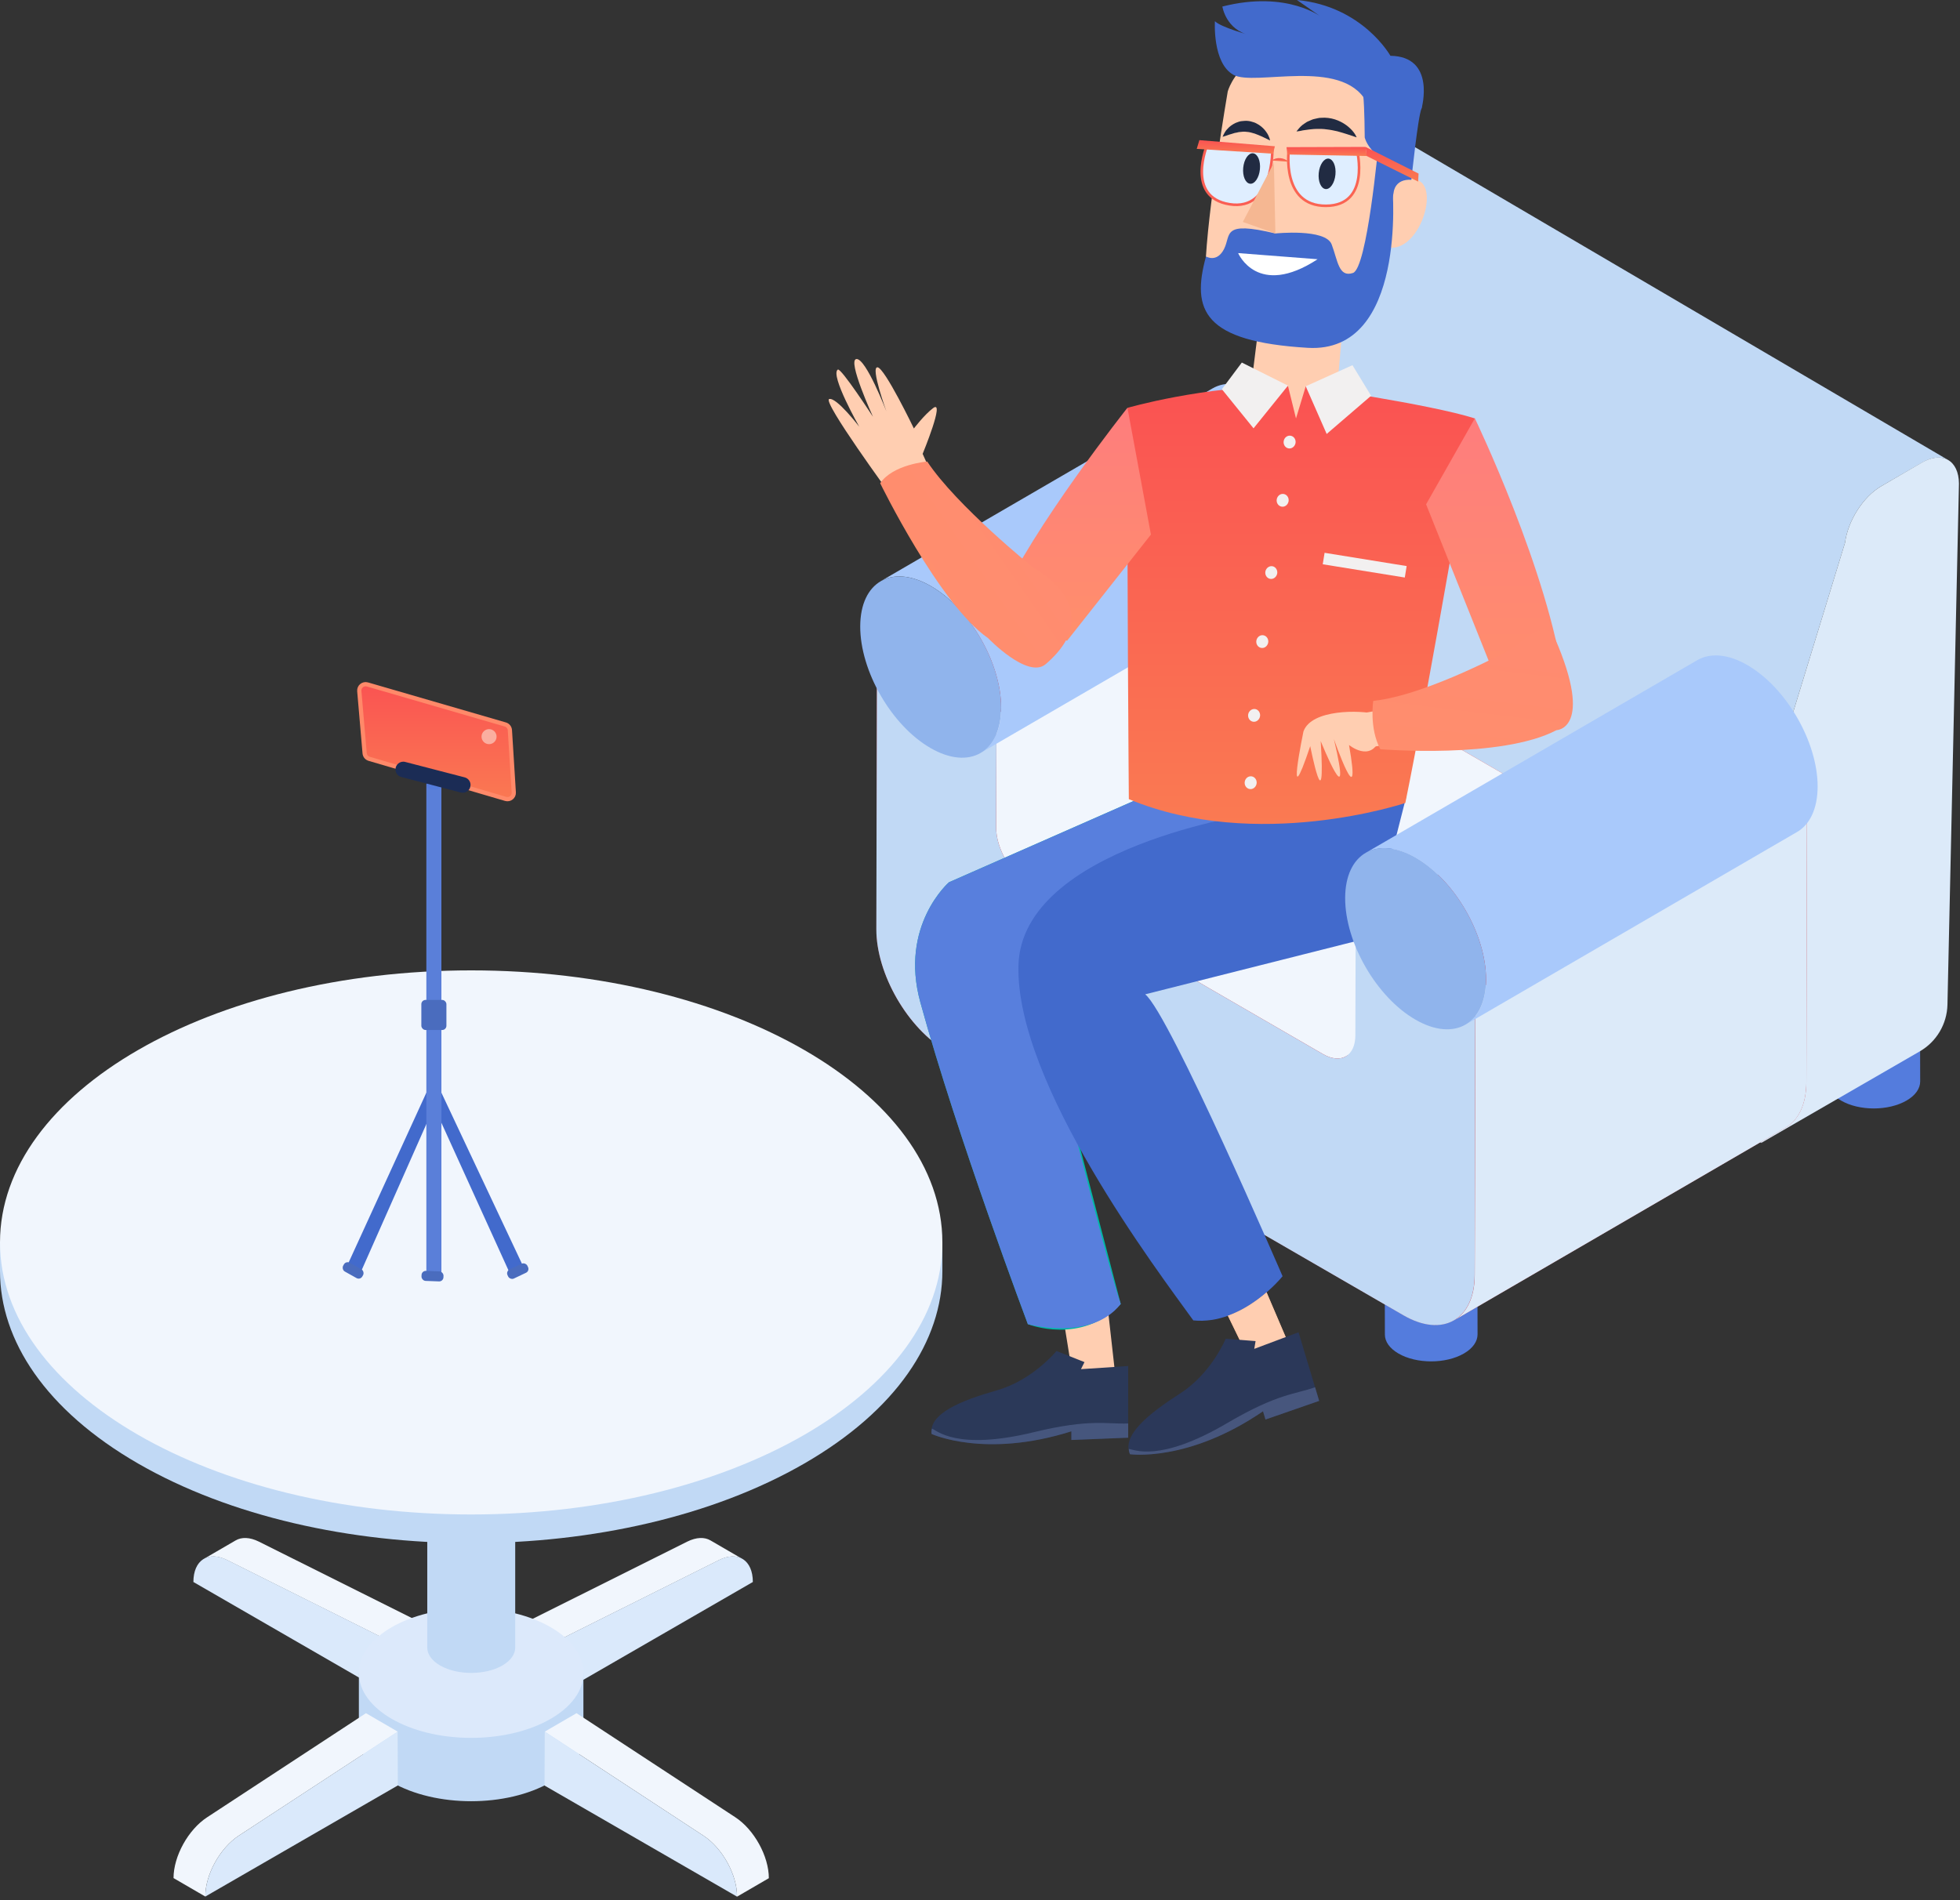 <svg width="463" height="449" viewBox="0 0 463 449" fill="none" xmlns="http://www.w3.org/2000/svg">
<rect x="0" y="0" width="463" height="449" fill="#333333" stroke="none"/>
<path d="M431.576 198.903L431.703 255.571C431.703 257.194 432.768 258.792 434.899 260.035C439.161 262.521 446.086 262.521 450.372 260.035C452.529 258.792 453.594 257.144 453.594 255.52C453.594 255.52 453.467 198.852 453.467 198.878C453.467 197.254 452.402 195.631 450.296 194.413C446.035 191.927 439.11 191.927 434.823 194.413C432.515 195.732 431.475 197.508 431.602 199.233C431.602 199.106 431.576 199.005 431.576 198.903Z" fill="#547CDD"/>
<path d="M327.018 258.665L327.144 315.333C327.144 316.956 328.21 318.554 330.341 319.797C334.602 322.283 341.527 322.283 345.814 319.797C347.97 318.554 349.035 316.905 349.035 315.282C349.035 315.282 348.908 258.614 348.908 258.64C348.908 257.016 347.843 255.393 345.738 254.175C341.476 251.689 334.551 251.689 330.264 254.175C327.956 255.494 326.916 257.27 327.043 258.995C327.043 258.868 327.018 258.766 327.018 258.665Z" fill="#547CDD"/>
<path d="M309.997 54.367C310.682 49.117 314.309 43.46 318.571 40.999L328.184 35.444C330.594 34.049 332.801 33.922 334.374 34.836L460.215 108.701C458.617 107.788 456.435 107.915 454.025 109.31L444.412 114.865C440.15 117.326 436.523 123.008 435.838 128.233L415.849 193.576L416.027 270.055L290.186 181.806L290.009 119.71L309.997 54.367Z" fill="#C1D9F5"/>
<path d="M444.412 114.865C440.15 117.326 436.523 123.008 435.838 128.233L415.849 193.576L416.027 270.054L453.493 248.417C457.45 246.134 459.936 241.949 460.037 237.358L462.751 114.282C462.726 108.752 458.82 106.52 454 109.285L444.412 114.865Z" fill="#DCEAF9"/>
<path d="M207.162 152.458L285.493 106.926L313.725 123.211L313.649 149.997C313.624 154.867 317.048 160.778 321.284 163.238L367.805 190.202L398.6 172.319L426.857 188.63L426.705 255.697C426.68 260.948 424.828 264.652 421.835 266.402L343.505 311.934C343.682 311.832 343.86 311.68 344.037 311.553C340.968 313.684 336.529 313.608 331.583 310.767L223.701 248.367C214.442 243.04 206.985 230.103 207.035 219.5L207.162 152.458Z" fill="#CB333A"/>
<path d="M235.396 168.768L313.752 123.236L285.52 106.951L207.164 152.458L235.396 168.768Z" fill="#CB333A"/>
<path d="M235.396 168.768L313.726 123.236L313.65 150.022C313.624 154.893 317.049 160.803 321.285 163.263L390.839 203.519C392.969 204.737 394.872 204.864 396.267 204.052L317.937 249.584C316.542 250.396 314.614 250.269 312.508 249.051L242.955 208.795C238.719 206.36 235.294 200.425 235.32 195.554L235.396 168.768Z" fill="#F1F6FD"/>
<path d="M348.376 301.255L348.528 234.187L426.858 188.655L426.706 255.723C426.681 260.973 424.829 264.677 421.836 266.427L343.506 311.959C346.499 310.209 348.351 306.506 348.376 301.255Z" fill="#DCEAF9"/>
<path d="M207.163 152.457L207.011 219.525C206.986 230.128 214.443 243.04 223.676 248.392L331.558 310.792C340.791 316.119 348.3 311.858 348.35 301.255L348.503 234.187L320.245 217.876L320.169 244.663C320.143 249.533 316.719 251.486 312.508 249.051L242.955 208.795C238.718 206.36 235.294 200.425 235.319 195.554L235.396 168.768L207.163 152.457Z" fill="#C1D9F5"/>
<path d="M348.528 234.187L426.858 188.655L398.626 172.345L320.27 217.877L348.528 234.187Z" fill="#CB333A"/>
<path d="M286.406 91.782C289.425 90.032 293.636 90.26 298.252 92.949C307.46 98.276 314.867 111.136 314.842 121.688C314.816 126.939 312.965 130.643 309.997 132.368L231.641 177.9C234.634 176.175 236.486 172.471 236.486 167.22C236.512 156.668 229.105 143.782 219.897 138.481C215.28 135.817 211.095 135.564 208.051 137.314L286.406 91.782Z" fill="#A9C9FB"/>
<path d="M219.897 138.481C210.714 133.179 203.231 137.441 203.206 147.993C203.181 158.571 210.613 171.431 219.795 176.733C229.003 182.059 236.461 177.798 236.486 167.22C236.537 156.668 229.105 143.782 219.897 138.481Z" fill="#90B4EC"/>
<path d="M297.081 300.458L306.629 322.763L298.55 328.368L287.108 304.826L297.081 300.458Z" fill="#FBA569"/>
<path d="M261.363 306.218L264.068 330.339L254.714 333.355L250.558 307.513L261.363 306.218Z" fill="#FFCEB1"/>
<path d="M249.572 319.206C249.572 319.206 243.986 326.068 235.54 328.484C227.074 330.9 219.44 333.954 220.039 338.786C220.039 338.786 232.621 344.642 253.071 338.167V340.216L266.484 339.675L266.504 322.763L255.351 323.497L256.183 321.835L249.572 319.206Z" fill="#2B3959"/>
<path d="M244.18 338.399C225.856 342.845 221.218 337.897 220.155 337.549C220.039 337.974 220 338.38 220.058 338.805C220.058 338.805 232.641 344.662 253.09 338.187V340.235L266.504 339.694V336.331C261.691 336.563 257.671 335.113 244.18 338.399Z" fill="#46567D"/>
<path d="M272.863 187.02L224.175 208.455C224.175 208.455 212.404 218.68 217.41 236.829C226.146 268.644 242.807 312.867 242.807 312.867C242.807 312.867 255.467 317.931 264.745 308.093C258.56 284.512 246.654 238.337 246.654 238.337L311.906 194.829L272.863 187.02Z" fill="#00B8A6"/>
<path d="M272.863 187.02L224.175 208.455C224.175 208.455 212.404 218.68 217.41 236.829C226.146 268.644 242.807 312.867 242.807 312.867C242.807 312.867 257.71 317.042 264.745 308.093C261.363 298.544 246.654 238.337 246.654 238.337L311.906 194.829L272.863 187.02Z" fill="#587FDD"/>
<path d="M296.559 192.181C296.559 192.181 241.3 200.125 240.585 228.131C239.869 256.138 273.733 300.651 281.889 311.978C293.699 313.176 302.976 301.54 302.976 301.54C302.976 301.54 276.226 239.477 270.524 234.935L323.751 221.5L332.251 188L296.559 192.181Z" fill="#426ACC"/>
<path d="M219.884 111.543L217.951 107.233C217.951 107.233 223.305 94.264 220.445 96.409C218.357 97.975 215.883 101.241 215.883 101.241C215.883 101.241 208.964 86.861 207.282 86.784C205.581 86.707 209.389 97.202 209.389 97.202C209.389 97.202 204.576 84.658 202.315 84.832C200.053 85.006 206.219 98.477 206.219 98.477C206.219 98.477 198.642 86.803 197.908 87.325C196.033 88.62 202.972 100.816 202.972 100.816C202.972 100.816 197.599 93.8 195.878 94.283C194.158 94.766 210.471 117.052 210.471 117.052L219.884 111.543Z" fill="#FFCEB1"/>
<path d="M318.362 62.836L315.907 91.539L316.216 106.267L305.141 108.258L292.268 110.828L295.728 89.78L298.434 68.171L318.362 62.836Z" fill="#FFCEB1"/>
<path d="M317.608 13.994C331.679 18.864 330.21 28.741 330.21 28.741C330.21 28.741 330.48 34.636 329.205 43.721C330.732 42.02 333.09 41.517 335.293 42.754C339.971 45.402 334.655 60.478 327.33 58.333C326.537 62.624 324.199 67.649 323.503 68.751C320.932 72.926 310.959 78.627 302.667 78.782C294.375 78.937 284.44 73.273 284.73 63.571C285.117 50.138 290.026 21.59 290.026 21.59C290.026 21.59 294.298 5.934 317.608 13.994Z" fill="#FFCEB1"/>
<path d="M322.034 22.633C325.938 23.039 332.181 22.363 336.086 22.711C336.124 22.324 335.815 25.571 335.815 25.61C334.984 27.233 333.399 42.483 333.399 42.483C329.456 42.232 329.224 45.402 329.224 45.402L327.929 52.36L324.083 51.529L325.474 36.646C322.981 34.965 322.382 32.491 322.382 32.491C322.382 32.491 322.343 25.359 322.034 22.633Z" fill="#426ACC"/>
<path d="M320.468 32.452C320.468 32.452 319.541 32.143 318.13 31.679C317.453 31.466 316.699 31.234 315.907 31.022C315.095 30.848 314.264 30.655 313.433 30.577C312.602 30.442 311.771 30.442 310.959 30.461C310.553 30.442 310.166 30.519 309.78 30.539C309.393 30.558 309.045 30.635 308.697 30.674C308.369 30.751 308.021 30.732 307.731 30.809C307.46 30.887 307.19 30.925 306.977 30.964C306.533 31.041 306.262 31.061 306.262 31.061C306.262 31.061 306.397 30.848 306.707 30.5C306.996 30.152 307.441 29.63 308.098 29.224C308.427 28.992 308.775 28.741 309.219 28.587C309.645 28.413 310.089 28.161 310.592 28.084C311.094 27.987 311.597 27.813 312.138 27.833C312.679 27.794 313.22 27.794 313.761 27.871C315.965 28.123 317.859 29.282 318.961 30.365C320.101 31.428 320.468 32.452 320.468 32.452Z" fill="#212B42"/>
<path d="M300.019 33.187C300.019 33.187 299.265 32.819 298.144 32.278C297.603 32.046 297.004 31.776 296.385 31.563C295.767 31.389 295.129 31.177 294.51 31.157C293.892 31.041 293.254 31.157 292.616 31.215C292.307 31.293 291.998 31.37 291.689 31.409C291.379 31.486 291.109 31.602 290.819 31.679C290.239 31.814 289.794 32.047 289.408 32.143C289.041 32.259 288.809 32.317 288.809 32.317C288.809 32.317 288.886 32.104 289.06 31.756C289.253 31.428 289.485 30.887 289.988 30.423C290.432 29.901 291.089 29.418 291.901 29.031C292.326 28.896 292.771 28.664 293.254 28.625C293.737 28.587 294.24 28.509 294.742 28.567C295.245 28.606 295.709 28.741 296.173 28.896C296.637 29.031 297.023 29.302 297.41 29.514C298.144 29.998 298.705 30.578 299.091 31.138C299.903 32.24 300.019 33.187 300.019 33.187Z" fill="#212B42"/>
<path d="M301.275 55.163C301.275 55.163 313.124 53.926 314.573 57.753C316.023 61.58 316.216 65.619 319.599 64.498C322.962 63.397 325.61 34.25 325.61 34.25L328.934 44.358C328.934 44.358 332.432 83.575 308.929 82.184C284.266 80.715 281.406 73.312 284.885 60.594C284.885 60.594 287.456 62.179 289.157 58.816C290.857 55.453 288.538 52.109 301.275 55.163Z" fill="#426ACC"/>
<path d="M311.249 61.251L292.481 59.801C292.481 59.801 297.023 70.548 311.249 61.251Z" fill="white"/>
<path d="M335.815 25.61C335.815 25.61 339.275 13.336 328.451 13.182C328.451 13.182 321.899 1.45 306.378 0L312.389 4.194C312.389 4.194 304.252 -2.397 288.751 1.546C288.751 1.546 289.601 7.055 295.206 8.292C295.206 8.292 288.441 6.475 286.992 5.006C286.992 5.006 286.373 14.863 291.341 17.666C296.308 20.469 316.796 13.549 322.73 23.948C328.664 34.346 334.733 24.064 334.733 24.064" fill="#426ACC"/>
<path d="M320.565 35.467L304.445 35.351C304.445 35.351 302.59 48.669 313.22 48.63C323.851 48.591 320.565 35.467 320.565 35.467Z" fill="#DFEEFF" stroke="#FA6453" stroke-width="0.616" stroke-miterlimit="10"/>
<path d="M311.519 40.879C311.326 42.87 312.041 44.552 313.143 44.667C314.225 44.783 315.269 43.257 315.462 41.266C315.656 39.275 314.94 37.593 313.839 37.477C312.756 37.381 311.713 38.888 311.519 40.879Z" fill="#212B42"/>
<path d="M303.904 34.772L322.575 34.714L322.865 36.859L304.117 36.511L303.904 34.772Z" fill="url(#paint0_linear)"/>
<path d="M285.194 34.153L300.56 35.119C300.56 35.119 300.985 49.906 290.471 48.263C279.976 46.62 285.194 34.153 285.194 34.153Z" fill="#DFEEFF" stroke="#FA5E53" stroke-width="0.616" stroke-miterlimit="10"/>
<path d="M301.159 34.559L283.319 33.109L282.701 35.177L300.715 36.318L301.159 34.559Z" fill="url(#paint1_linear)"/>
<path d="M293.679 39.623C293.486 41.614 294.201 43.295 295.303 43.411C296.385 43.527 297.429 42 297.622 40.01C297.816 38.019 297.1 36.337 295.999 36.221C294.916 36.105 293.873 37.632 293.679 39.623Z" fill="#212B42"/>
<path d="M301.275 55.163L300.927 38.444L293.583 52.438L301.275 55.163Z" fill="#F5B792"/>
<path d="M322.826 36.859L335.003 42.909L335.1 41.014L322.575 34.714L322.826 36.859Z" fill="url(#paint2_linear)"/>
<path d="M304.484 38.231C303.324 37.265 301.662 37.014 300.386 37.922L304.484 38.231Z" fill="url(#paint3_linear)"/>
<path d="M331.969 189.726C331.969 189.726 297.023 201.458 266.658 188.818C266.658 188.818 266.195 131.239 266.33 96.371C266.33 96.371 284.112 91.171 304.252 91.191L306.146 98.864L308.446 91.287C308.446 91.287 337.554 95.424 348.398 98.864C348.398 98.845 337.361 163.42 331.969 189.726Z" fill="url(#paint4_linear)"/>
<path d="M323.889 93.51L313.394 102.536L308.446 91.268L319.483 86.281L323.889 93.51Z" fill="#F2F0F0"/>
<path d="M288.635 91.964L296.115 101.203L304.252 91.114L293.351 85.663L288.635 91.964Z" fill="#F2F0F0"/>
<path d="M266.33 96.351C266.33 96.351 243.735 124.841 236.197 142.14C236.197 142.14 242.324 149.949 252.085 151.379L271.877 126.31L266.33 96.351Z" fill="url(#paint5_linear)"/>
<path d="M348.398 98.845C348.398 98.845 365.967 135.375 369.369 161.198C369.369 161.198 365.793 167.479 355.955 166.861L336.878 119.159L348.398 98.845Z" fill="url(#paint6_linear)"/>
<path d="M244.064 134.1C244.064 134.1 225.934 119.487 219.034 109.05C219.034 109.05 210.954 109.707 207.92 114.172C207.92 114.172 221.875 142.778 233.414 150.78C233.414 150.78 242.788 160.56 247.04 156.907C262.406 143.667 244.064 134.1 244.064 134.1Z" fill="url(#paint7_linear)"/>
<path d="M303.247 104.179C303.092 104.991 303.575 105.784 304.349 105.938C305.122 106.093 305.856 105.532 306.03 104.721C306.185 103.909 305.701 103.116 304.928 102.962C304.155 102.807 303.401 103.348 303.247 104.179Z" fill="#F2F0F0"/>
<path d="M301.604 117.941C301.449 118.753 301.932 119.545 302.706 119.7C303.479 119.855 304.213 119.313 304.387 118.482C304.542 117.67 304.059 116.878 303.286 116.723C302.512 116.569 301.778 117.11 301.604 117.941Z" fill="#F2F0F0"/>
<path d="M298.917 135.008C298.763 135.82 299.246 136.612 300.019 136.767C300.792 136.921 301.527 136.361 301.701 135.549C301.855 134.737 301.372 133.945 300.599 133.79C299.826 133.655 299.091 134.196 298.917 135.008Z" fill="#F2F0F0"/>
<path d="M296.791 151.321C296.636 152.133 297.12 152.925 297.893 153.08C298.666 153.234 299.4 152.693 299.574 151.862C299.729 151.05 299.246 150.258 298.473 150.103C297.7 149.949 296.965 150.49 296.791 151.321Z" fill="#F2F0F0"/>
<path d="M294.858 168.755C294.704 169.567 295.187 170.359 295.96 170.514C296.733 170.669 297.468 170.108 297.642 169.296C297.796 168.485 297.313 167.692 296.54 167.537C295.767 167.402 295.013 167.943 294.858 168.755Z" fill="#F2F0F0"/>
<path d="M294.046 184.662C293.892 185.474 294.375 186.266 295.148 186.421C295.921 186.576 296.656 186.035 296.83 185.203C296.984 184.392 296.501 183.599 295.728 183.445C294.955 183.29 294.201 183.831 294.046 184.662Z" fill="#F2F0F0"/>
<path d="M312.9 130.614L312.462 133.323L331.848 136.457L332.286 133.748L312.9 130.614Z" fill="#F2F0F0"/>
<path d="M307.905 172.833C309.78 167.499 321.435 167.769 325.03 168.716C325.842 171.867 326.17 173.974 325.88 174.708C323.754 180.217 318.671 176.022 318.671 176.022C321.802 193.785 315.095 174.611 315.095 174.611C319.753 194.346 311.983 175.095 311.983 175.095C313.24 195.293 309.509 176.293 309.509 176.293C303.459 194.307 307.905 172.833 307.905 172.833Z" fill="#FFCEB1"/>
<path d="M322.304 176.757L332.858 175.133L332.162 166.706L318.845 169.045L322.304 176.757Z" fill="#FFCEB1"/>
<path d="M357.926 152.867C357.926 152.867 337.419 164.232 324.392 165.605C324.392 165.605 323.406 172.06 326.074 177.028C326.074 177.028 354.679 179.386 367.668 172.524C367.668 172.524 376.656 172.331 367.301 150.78C364.962 145.426 357.926 152.867 357.926 152.867Z" fill="url(#paint8_linear)"/>
<path d="M290.065 310.876L298.569 328.349L306.649 322.763L299.207 305.348C296.926 307.319 293.776 309.542 290.065 310.876Z" fill="#FFCEB1"/>
<path d="M289.543 316.307C289.543 316.307 286.18 324.502 278.777 329.238C271.375 333.992 264.938 339.134 266.929 343.579C266.929 343.579 280.671 345.551 298.357 333.432L298.937 335.384L311.616 330.977L306.745 314.78L296.289 318.704L296.598 316.868L289.543 316.307Z" fill="#2B3859"/>
<path d="M289.91 336.234C273.655 345.783 267.779 342.381 266.658 342.361C266.658 342.787 266.755 343.212 266.929 343.598C266.929 343.598 280.671 345.57 298.357 333.451L298.937 335.403L311.616 330.996L310.65 327.769C306.165 329.411 301.894 329.18 289.91 336.234Z" fill="#47567D"/>
<path d="M400.934 155.984C403.953 154.233 408.164 154.462 412.78 157.15C421.988 162.477 429.395 175.338 429.37 185.89C429.344 191.141 427.492 194.844 424.525 196.569L346.194 242.101C349.188 240.376 351.039 236.673 351.039 231.422C351.065 220.87 343.658 208.009 334.45 202.682C329.833 200.019 325.623 199.765 322.604 201.516L400.934 155.984Z" fill="#A9C9FB"/>
<path d="M334.45 202.657C325.267 197.355 317.784 201.617 317.759 212.169C317.734 222.747 325.166 235.607 334.348 240.909C343.556 246.236 351.014 241.974 351.039 231.397C351.065 220.844 343.658 207.984 334.45 202.657Z" fill="#90B4EC"/>
<path d="M55.653 363.97C57.073 363.133 59.001 363.184 61.157 364.249L98.674 382.995L91.165 387.358L53.649 368.612C51.493 367.547 49.565 367.496 48.145 368.333L55.653 363.97Z" fill="#F1F6FD"/>
<path d="M91.14 400.066L98.648 395.703L98.674 382.969L91.191 387.332L91.14 400.066Z" fill="#5E3930"/>
<path d="M91.191 387.332L53.675 368.587C49.185 366.354 45.684 368.612 45.684 373.787L91.165 400.04L91.191 387.332Z" fill="#DAE9FB"/>
<path d="M167.847 363.97C166.427 363.133 164.499 363.184 162.343 364.249L124.826 382.995L132.335 387.358L169.851 368.612C172.007 367.547 173.935 367.496 175.355 368.333L167.847 363.97Z" fill="#F1F6FD"/>
<path d="M132.36 400.066L124.877 395.703L124.826 382.969L132.335 387.332L132.36 400.066Z" fill="#5E3930"/>
<path d="M132.335 387.332L169.851 368.587C174.341 366.354 177.841 368.612 177.841 373.787L132.36 400.04L132.335 387.332Z" fill="#DAE9FB"/>
<path d="M84.773 395.297V410.263C84.773 414.195 87.361 418.101 92.535 421.094C102.91 427.081 119.702 427.081 130.052 421.094C135.226 418.101 137.814 414.195 137.814 410.263V395.297H84.773Z" fill="#C1D9F5"/>
<path d="M111.306 410.618C125.96 410.618 137.839 403.759 137.839 395.297C137.839 386.835 125.96 379.976 111.306 379.976C96.653 379.976 84.773 386.835 84.773 395.297C84.773 403.759 96.653 410.618 111.306 410.618Z" fill="#DCE9FB"/>
<path d="M100.931 305.653V389.285C100.931 390.807 101.946 392.354 103.975 393.521C108.034 395.855 114.604 395.855 118.662 393.521C120.692 392.354 121.706 390.807 121.706 389.285V305.653H100.931Z" fill="#C1D9F5"/>
<path d="M118.637 301.418C122.695 303.751 122.695 307.556 118.637 309.89C114.578 312.223 108.009 312.223 103.95 309.89C99.891 307.556 99.891 303.751 103.95 301.418C108.034 299.084 114.604 299.084 118.637 301.418Z" fill="#F1F6FD"/>
<path d="M173.681 429.364L136.19 404.784L128.681 409.147L166.172 433.727C170.662 436.669 174.137 442.96 174.112 448.134L181.62 443.771C181.62 438.571 178.145 432.281 173.681 429.364Z" fill="#F1F6FD"/>
<path d="M128.682 409.147L166.173 433.727C170.662 436.669 174.138 442.96 174.112 448.134L128.631 421.881L128.682 409.147Z" fill="#DAE9FB"/>
<path d="M48.956 429.364L86.447 404.784L93.956 409.147L56.439 433.701C51.95 436.644 48.474 442.934 48.5 448.109L40.992 443.746C40.992 438.571 44.467 432.281 48.956 429.364Z" fill="#F1F6FD"/>
<path d="M93.93 409.147L56.439 433.701C51.95 436.644 48.474 442.934 48.5 448.109L93.981 421.855L93.93 409.147Z" fill="#DAE9FB"/>
<path d="M0 293.554V300.327C0 316.764 10.857 333.227 32.595 345.783C76.073 370.87 146.54 370.87 190.017 345.783C211.756 333.227 222.612 316.79 222.612 300.327V293.554H0Z" fill="#C1D9F5"/>
<path d="M111.306 357.832C172.779 357.832 222.612 329.054 222.612 293.554C222.612 258.055 172.779 229.277 111.306 229.277C49.834 229.277 0 258.055 0 293.554C0 329.054 49.834 357.832 111.306 357.832Z" fill="#F1F6FD"/>
<path d="M104.27 265.287L120.325 300.618C120.376 300.734 120.585 300.774 120.943 300.718C121.647 300.611 122.681 300.153 123.234 299.703C123.516 299.476 123.624 299.289 123.575 299.179L104.27 258.178L104.27 265.287Z" fill="#426ACC"/>
<path d="M103.43 259.47L85.202 300.618C85.151 300.734 84.942 300.774 84.584 300.718C83.88 300.61 82.846 300.153 82.293 299.703C82.011 299.476 81.903 299.289 81.952 299.179L100.715 258.178L103.43 259.47Z" fill="#426ACC"/>
<path d="M100.715 185.375V301.135C100.715 301.46 100.89 301.772 101.24 302.013C101.927 302.494 103.058 302.494 103.745 302.013C104.095 301.772 104.27 301.446 104.27 301.135V185.375H100.715Z" fill="#5A7FD9"/>
<path d="M103.744 184.483C104.431 184.965 104.431 185.758 103.744 186.239C103.056 186.72 101.926 186.72 101.238 186.239C100.55 185.758 100.55 184.965 101.238 184.483C101.926 184.002 103.056 184.002 103.744 184.483Z" fill="#547CDD"/>
<path d="M84.875 163.287C84.784 162.237 85.776 161.424 86.787 161.718L119.368 171.177C119.976 171.353 120.407 171.892 120.447 172.524L121.366 187.23C121.431 188.268 120.444 189.056 119.446 188.762L87.209 179.289C86.615 179.114 86.19 178.594 86.137 177.978L84.875 163.287Z" fill="url(#paint9_linear)" stroke="#FF8969"/>
<path d="M93.426 181.94C93.334 180.685 94.502 179.711 95.719 180.027L109.775 183.675C110.578 183.884 111.144 184.603 111.157 185.433C111.178 186.655 110.027 187.56 108.844 187.251L94.794 183.583C94.033 183.384 93.483 182.723 93.426 181.94Z" fill="#1B2C55"/>
<circle cx="115.526" cy="174.051" r="1.777" fill="#FAAEA0"/>
<rect x="99.53" y="236.257" width="5.924" height="7.109" rx="1" fill="#4A6CBE"/>
<rect x="81.728" y="297.871" width="5.19" height="2.37" rx="1" transform="rotate(29.208 81.728 297.871)" fill="#4A6CBE"/>
<rect x="99.618" y="300.241" width="5.19" height="2.37" rx="1" transform="rotate(2.125 99.618 300.241)" fill="#4A6CBE"/>
<rect x="119.458" y="300.38" width="5.19" height="2.37" rx="1" transform="rotate(-25.417 119.458 300.38)" fill="#4A6CBE"/>
<defs>
<linearGradient id="paint0_linear" x1="313.385" y1="34.714" x2="313.385" y2="36.859" gradientUnits="userSpaceOnUse">
<stop stop-color="#FA5252"/>
<stop offset="1" stop-color="#FA7A52"/>
</linearGradient>
<linearGradient id="paint1_linear" x1="291.93" y1="33.109" x2="291.93" y2="36.318" gradientUnits="userSpaceOnUse">
<stop stop-color="#FA5252"/>
<stop offset="1" stop-color="#FA7A52"/>
</linearGradient>
<linearGradient id="paint2_linear" x1="328.837" y1="34.714" x2="328.837" y2="42.909" gradientUnits="userSpaceOnUse">
<stop stop-color="#FA5252"/>
<stop offset="1" stop-color="#FA7A52"/>
</linearGradient>
<linearGradient id="paint3_linear" x1="302.435" y1="37.358" x2="302.435" y2="38.231" gradientUnits="userSpaceOnUse">
<stop stop-color="#FA5252"/>
<stop offset="1" stop-color="#FA7A52"/>
</linearGradient>
<linearGradient id="paint4_linear" x1="307.351" y1="91.191" x2="307.351" y2="194.681" gradientUnits="userSpaceOnUse">
<stop stop-color="#FA5252"/>
<stop offset="1" stop-color="#FA7A52"/>
</linearGradient>
<linearGradient id="paint5_linear" x1="254.037" y1="96.351" x2="254.037" y2="151.379" gradientUnits="userSpaceOnUse">
<stop stop-color="#FE7D7D"/>
<stop offset="1" stop-color="#FF8F6B"/>
</linearGradient>
<linearGradient id="paint6_linear" x1="353.123" y1="98.845" x2="353.123" y2="166.904" gradientUnits="userSpaceOnUse">
<stop stop-color="#FE7D7D"/>
<stop offset="1" stop-color="#FF8F6B"/>
</linearGradient>
<linearGradient id="paint7_linear" x1="247.76" y1="136" x2="213.26" y2="160" gradientUnits="userSpaceOnUse">
<stop stop-color="#FF8C70"/>
<stop offset="1" stop-color="#FF8F6B"/>
</linearGradient>
<linearGradient id="paint8_linear" x1="356.76" y1="153.5" x2="351.76" y2="195" gradientUnits="userSpaceOnUse">
<stop stop-color="#FF8B70"/>
<stop offset="1" stop-color="#FF8F6B"/>
</linearGradient>
<linearGradient id="paint9_linear" x1="103.085" y1="160.425" x2="103.085" y2="190.047" gradientUnits="userSpaceOnUse">
<stop stop-color="#FA5252"/>
<stop offset="1" stop-color="#FA7A52"/>
</linearGradient>
</defs>
</svg>

